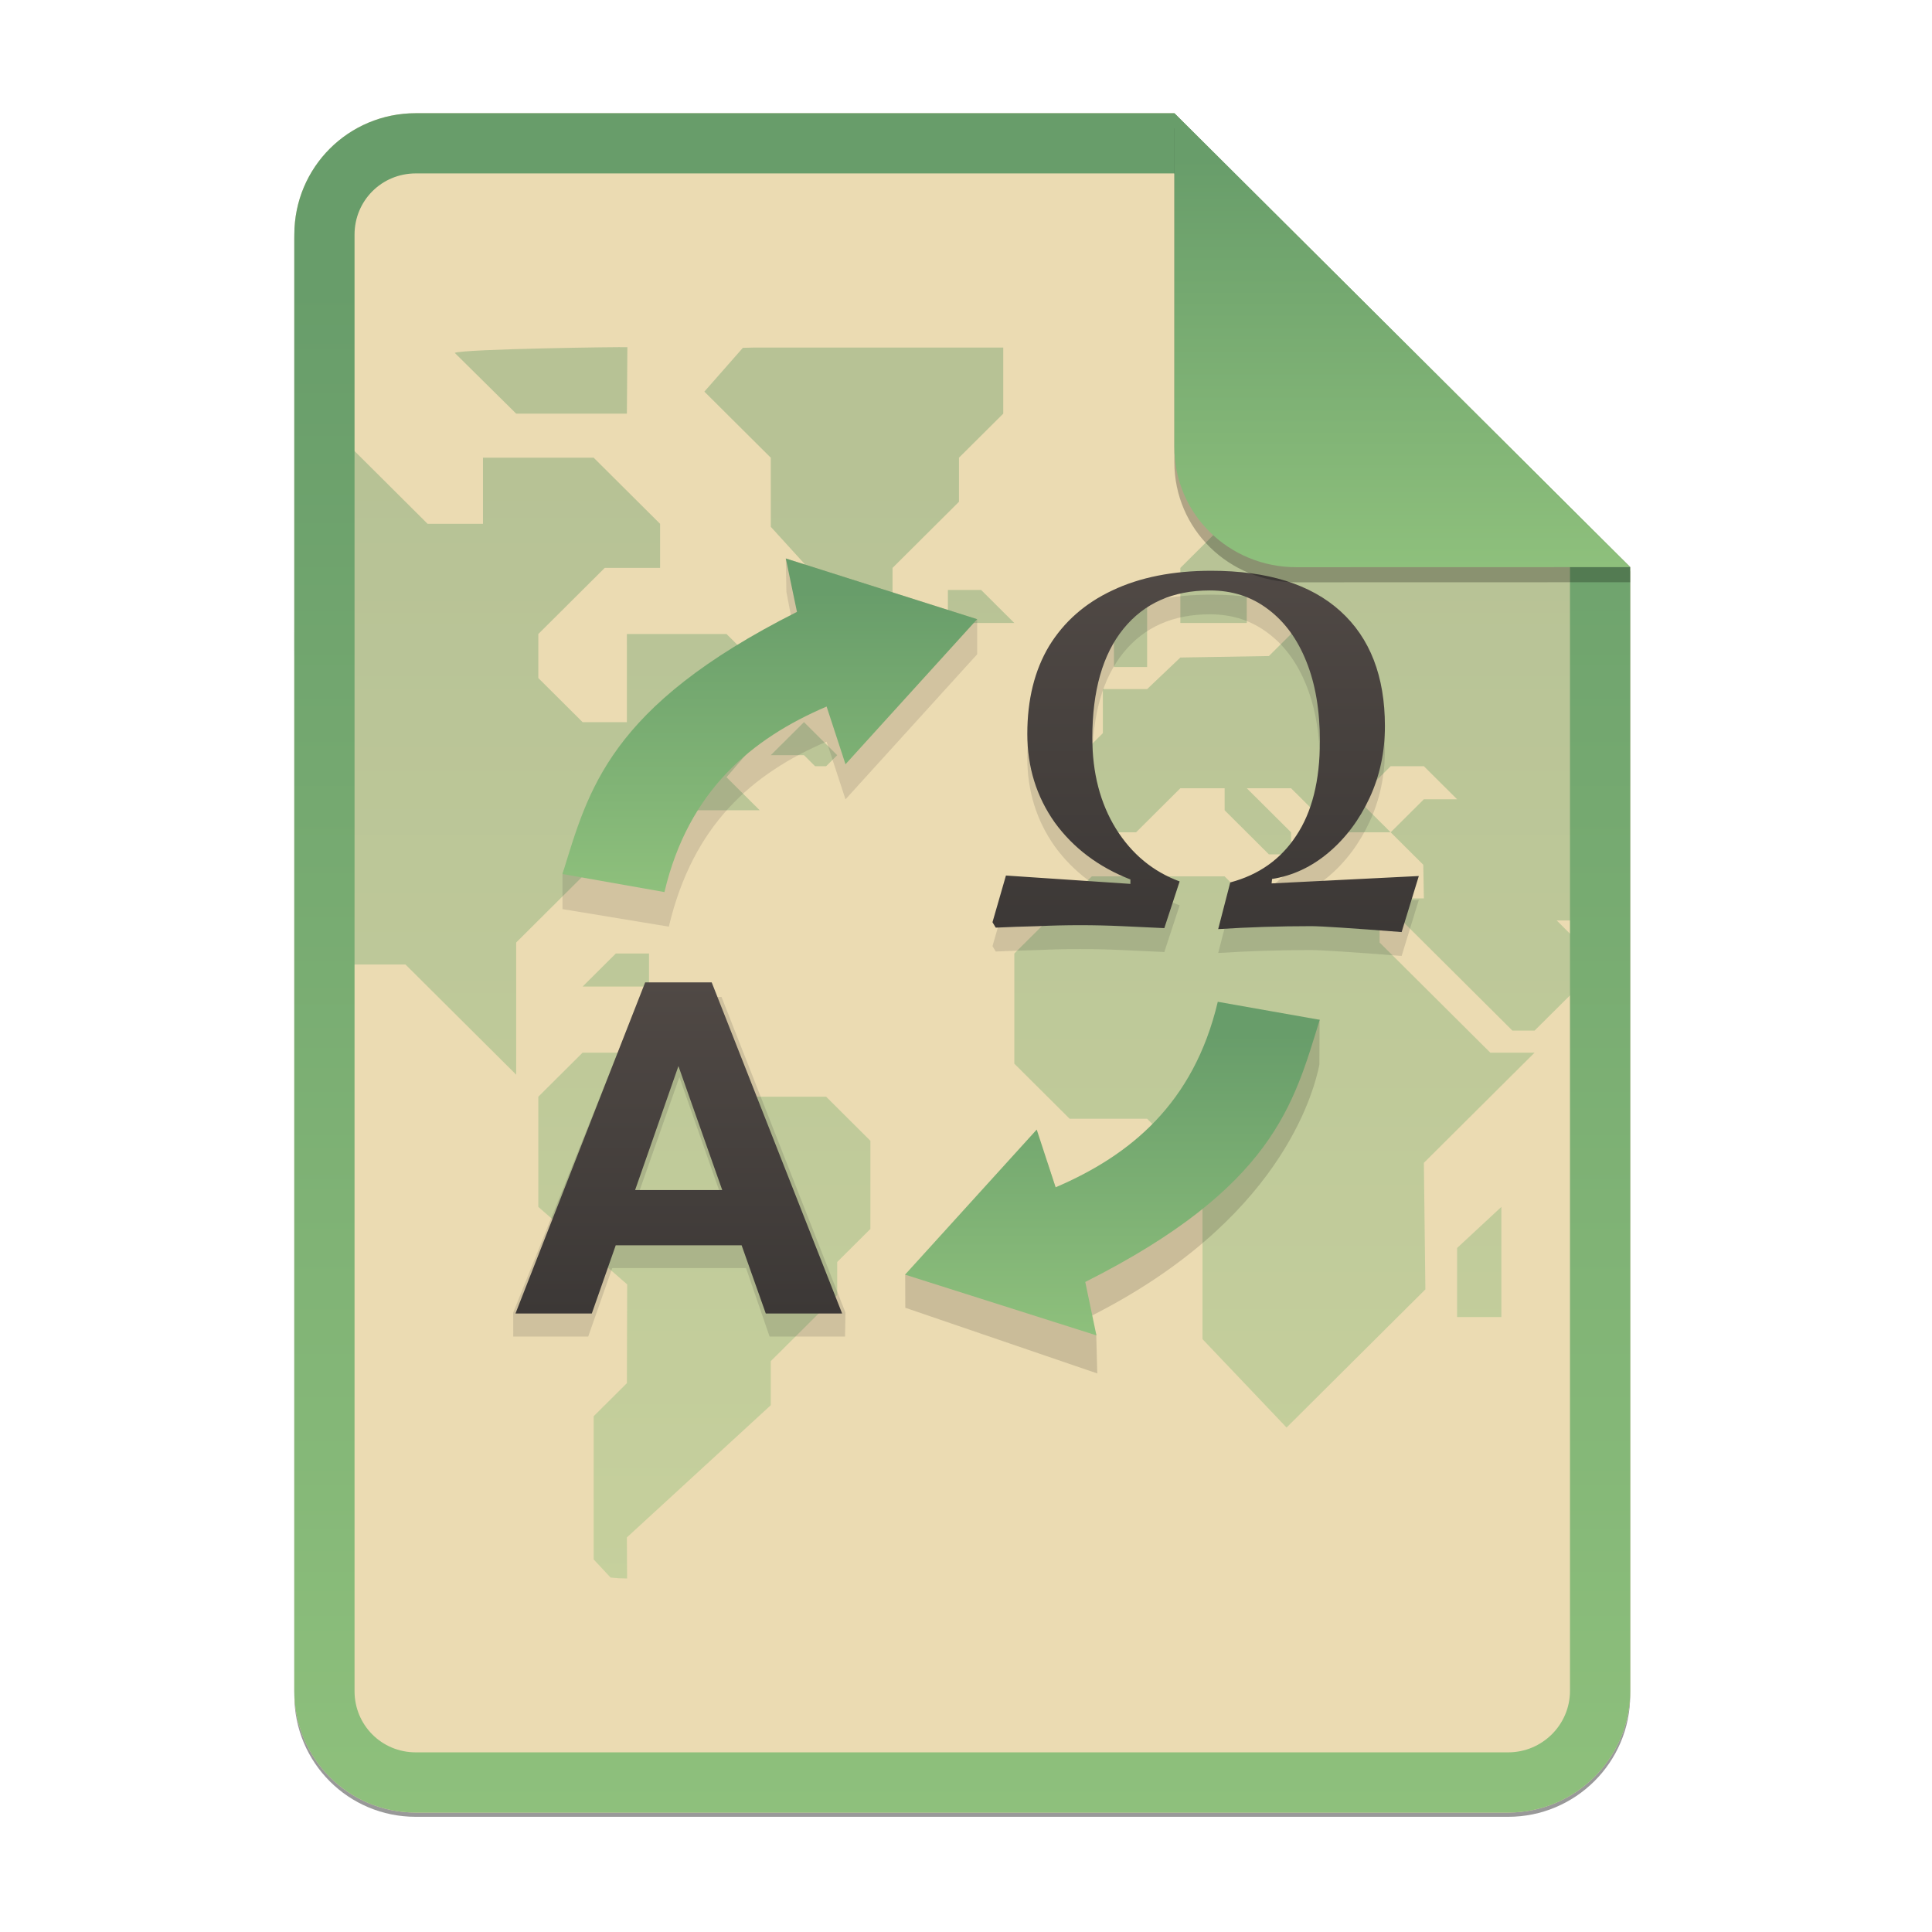 <svg width="256" height="256" viewBox="0 0 256 256" fill="none" xmlns="http://www.w3.org/2000/svg">
<g opacity="0.4" filter="url(#filter0_f)">
<path d="M55.084 15.564H155.608L216.009 75.713L216.011 224.609C216.011 233.52 208.749 240.737 199.838 240.737H55.084C46.173 240.737 39 233.564 39 224.654V31.647C39 22.737 46.173 15.564 55.084 15.564H55.084Z" fill="black"/>
</g>
<path d="M55.084 15H155.608L216.009 75.149L216.011 224.045C216.011 232.956 208.749 240.174 199.838 240.174H55.084C46.173 240.174 39 233 39 224.09V31.084C39 22.173 46.173 15 55.084 15H55.084Z" fill="#ebdbb2"/>
<g opacity="0.4">
<path fill-rule="evenodd" clip-rule="evenodd" d="M39.068 88.943C38.818 84.382 39.13 57.694 42.193 55.007V55.005L56.664 69.41H63.998V60.65H78.666L87.466 69.41V75.25H80.131L71.331 84.009V89.847L77.199 95.687H83.065V84.009H96.268L105.068 92.769L96.266 102.986L100.666 107.366H91.865L83.065 116.126H77.198L68.398 124.884V142.402L53.73 127.803H44.93L39.063 121.963V106.589C39.063 104.326 39.049 102.168 39.035 100.097C39.01 96.109 38.986 92.44 39.068 88.943ZM60.255 46.757C61.461 46.237 82.406 45.949 83.131 46.007L83.065 54.812H68.398L60.255 46.757ZM147.602 88.388V84.008L152.002 79.628V88.388H147.602ZM193.071 174.519V165.365L198.939 159.921V174.52H193.071V174.519ZM132.935 46.052H99.955C99.664 46.052 99.417 46.062 99.17 46.071C98.937 46.08 98.704 46.088 98.435 46.089L93.333 51.892L102.133 60.65V69.804L112.401 81.089H118.268V75.249L127.068 66.489V60.649L132.935 54.811V46.052ZM125.601 78.169H130.001L134.401 82.549H125.601V78.169ZM85.999 126.344H81.599L77.199 130.724H85.999V126.344ZM165.203 119.045L182.805 119.045L182.805 124.884L197.472 139.483H203.339L188.671 154.081L188.87 170.85L170.476 189.157L159.336 177.439V159.921L156.403 157.002V152.622L152.003 148.243H141.735L134.402 140.943V126.344L144.669 116.125H162.269L165.203 119.045ZM81.444 209.079C81.27 209.063 81.097 209.047 80.91 209.034L80.909 209.035L78.665 206.635V187.658L83.064 183.278L83.104 170.19L71.33 159.922V145.322L77.198 139.482H91.866L97.733 145.322H109.467L115.333 151.162V162.84L110.933 167.22V171.598L102.133 180.358V186.198L83.065 203.717L83.093 209.153C82.938 209.145 82.757 209.143 82.576 209.141C82.389 209.139 82.201 209.138 82.042 209.128C81.831 209.116 81.638 209.098 81.445 209.079L81.444 209.079ZM102.133 100.067L106.533 95.687L110.934 100.067L109.467 101.527H108L106.533 100.067H102.133Z" fill="url(#paint0_linear)"/>
<path d="M215.073 121.964V106.59C215.073 105.953 215.078 104.991 215.085 103.777C215.119 97.456 215.191 84.277 214.756 74.256L203.5 63.571H197.471L188.671 72.331L182.805 66.491H165.204L156.404 75.251V82.549H165.204V78.169H171.071V84.009L168.136 86.928L156.403 87.125L152.003 91.308H146.136V97.148L141.735 101.528V110.285H150.535L156.403 104.446H162.27V107.366L168.136 113.206H171.071V110.285L165.204 104.446H171.071L176.936 110.285H184.27L179.87 105.906L184.27 101.527H188.671L193.071 105.907H188.671L184.271 110.285L188.591 114.585L188.671 119.045H182.805L200.406 136.563H203.338L206.272 133.644L212.139 127.804L206.272 121.964H215.073Z" fill="url(#paint1_linear)"/>
</g>
<path fill-rule="evenodd" clip-rule="evenodd" d="M155.609 22.979H55.084C50.58 22.979 46.979 26.58 46.979 31.084V224.09C46.979 228.594 50.58 232.195 55.084 232.195H199.838C204.371 232.195 208.032 228.521 208.032 224.046V75.149L155.609 22.979ZM155.608 15H55.084C46.173 15 39 22.173 39 31.084V224.09C39 233 46.173 240.174 55.084 240.174H199.838C208.749 240.174 216.011 232.956 216.011 224.045L216.009 75.149L155.608 15Z" fill="url(#paint2_linear)"/>
<path d="M98.854 168.023H81.124L77.942 177.095H68.005L68 173.929L84.826 132.104H95.607L112.028 173.929L111.973 177.095H101.971L98.854 168.023ZM96.191 160.308L90.022 142.719L83.852 160.308H96.191Z" fill="#282828" fill-opacity="0.141"/>
<path d="M98.268 165.008H81.588L78.417 174.049H68.301L85.488 130.172H94.304L111.587 174.049H101.471L98.268 165.008ZM84.156 157.686H95.699L89.896 141.262L84.156 157.686Z" fill="url(#paint3_linear)"/>
<path d="M185.723 126.668C179.036 126.147 175.036 125.887 173.723 125.887C169.58 125.887 165.477 126.017 161.416 126.278L163.016 120.09C166.79 119.091 169.703 117.029 171.754 113.902C173.846 110.776 174.893 106.607 174.893 101.397C174.893 97.315 174.298 93.798 173.108 90.845C171.918 87.849 170.216 85.526 168 83.876C165.826 82.226 163.262 81.401 160.308 81.401C155.426 81.401 151.611 83.094 148.862 86.481C146.114 89.868 144.739 94.688 144.739 100.941C144.739 105.587 145.785 109.604 147.878 112.991C149.97 116.334 152.78 118.657 156.308 119.96L154.278 126.147C152.431 126.061 150.565 125.974 148.678 125.887C146.831 125.8 144.985 125.757 143.139 125.757C141.252 125.757 139.385 125.8 137.539 125.887C135.693 125.93 133.827 125.995 131.939 126.082L131.509 125.366L133.293 119.178L149.785 120.285V119.699C145.56 118.049 142.216 115.531 139.755 112.144C137.334 108.713 136.124 104.805 136.124 100.42C136.124 95.861 137.088 91.974 139.016 88.761C140.985 85.548 143.775 83.094 147.385 81.401C151.037 79.664 155.406 78.796 160.493 78.796C167.959 78.796 173.662 80.576 177.6 84.137C181.539 87.697 183.508 92.778 183.508 99.378C183.508 102.808 182.831 105.978 181.477 108.887C180.123 111.796 178.318 114.206 176.062 116.117C173.805 118.027 171.303 119.2 168.554 119.634L168.493 120.22L188 119.243L185.723 126.668Z" fill="#282828" fill-opacity="0.141"/>
<path d="M185.723 123.503C179.036 122.982 175.036 122.721 173.723 122.721C169.58 122.721 165.477 122.852 161.416 123.112L163.016 116.925C166.79 115.926 169.703 113.863 171.754 110.737C173.846 107.611 174.893 103.442 174.893 98.231C174.893 94.15 174.298 90.632 173.108 87.68C171.918 84.684 170.216 82.361 168 80.711C165.826 79.061 163.262 78.236 160.308 78.236C155.426 78.236 151.611 79.929 148.862 83.316C146.114 86.703 144.739 91.523 144.739 97.775C144.739 102.422 145.785 106.438 147.878 109.825C149.97 113.169 152.78 115.492 156.308 116.794L154.278 122.982C152.431 122.895 150.565 122.808 148.678 122.721C146.831 122.635 144.985 122.591 143.139 122.591C141.252 122.591 139.385 122.635 137.539 122.721C135.693 122.765 133.827 122.83 131.939 122.917L131.509 122.2L133.293 116.013L149.785 117.12V116.534C145.56 114.884 142.216 112.365 139.755 108.978C137.334 105.548 136.124 101.64 136.124 97.254C136.124 92.695 137.088 88.809 139.016 85.596C140.985 82.382 143.775 79.929 147.385 78.236C151.037 76.499 155.406 75.63 160.493 75.63C167.959 75.63 173.662 77.41 177.6 80.971C181.539 84.532 183.508 89.612 183.508 96.212C183.508 99.643 182.831 102.812 181.477 105.722C180.123 108.631 178.318 111.041 176.062 112.951C173.805 114.862 171.303 116.034 168.554 116.469L168.493 117.055L188 116.078L185.723 123.503Z" fill="url(#paint4_linear)"/>
<path d="M109.53 98.269L112.033 105.918L129.478 86.697V82.048L104.122 74L104.203 78.441L105.602 85.725C83.405 96.91 74.533 114.988 74.533 115.813V120.462L88.624 122.787C91.812 109.312 99.642 102.498 109.53 98.269H109.53Z" fill="#3c3836" fill-opacity="0.141"/>
<path d="M109.53 93.62L112.033 101.269L129.478 82.048L104.122 74L105.602 81.076C80.587 93.681 77.977 104.718 74.533 115.813L88.042 118.203C91.229 104.728 99.642 97.85 109.53 93.62V93.62Z" fill="url(#paint5_linear)"/>
<path d="M141.298 161.713L138.795 154.064L119.944 168.875L119.956 173.285L145.395 181.989L145.257 176.83L144.445 174.444C169.46 161.84 174.017 145.063 174.828 141.071L174.852 135.101L162.786 137.13C159.599 150.605 151.185 157.484 141.298 161.713H141.298Z" fill="black" fill-opacity="0.142"/>
<path d="M139.874 157.323L137.371 149.674L119.926 168.896L145.282 176.944L143.802 169.868C168.817 157.263 171.427 146.226 174.871 135.13L161.362 132.741C158.175 146.215 149.761 153.094 139.874 157.323V157.323Z" fill="url(#paint6_linear)"/>
<path opacity="0.25" d="M155.608 17V61.231C155.608 70.141 162.867 77.16 171.777 77.16L216.009 77.149V75.149L155.608 17Z" fill="black"/>
<path d="M155.608 15V59.231C155.608 68.141 162.867 75.16 171.777 75.16L216.009 75.149L155.608 15Z" fill="url(#paint7_linear)"/>
<defs>
<filter id="filter0_f" x="23.878" y="0.441" width="207.255" height="255.418" filterUnits="userSpaceOnUse" color-interpolation-filters="sRGB">
<feFlood flood-opacity="0" result="BackgroundImageFix"/>
<feBlend mode="normal" in="SourceGraphic" in2="BackgroundImageFix" result="shape"/>
<feGaussianBlur stdDeviation="7.561" result="effect1_foregroundBlur"/>
</filter>
<linearGradient id="paint0_linear" x1="127.057" y1="46" x2="127.057" y2="209.156" gradientUnits="userSpaceOnUse">
<stop stop-color="#689d6a"/>
<stop offset="0.1" stop-color="#689d6a"/>
<stop offset="1" stop-color="#8ec07c"/>
</linearGradient>
<linearGradient id="paint1_linear" x1="127.057" y1="46" x2="127.057" y2="209.156" gradientUnits="userSpaceOnUse">
<stop stop-color="#689d6a"/>
<stop offset="0.1" stop-color="#689d6a"/>
<stop offset="1" stop-color="#8ec07c"/>
</linearGradient>
<linearGradient id="paint2_linear" x1="127.507" y1="15" x2="127.507" y2="240.178" gradientUnits="userSpaceOnUse">
<stop stop-color="#689d6a"/>
<stop offset="0.1" stop-color="#689d6a"/>
<stop offset="1" stop-color="#8ec07c"/>
</linearGradient>
<linearGradient id="paint3_linear" x1="68.301" y1="130.172" x2="68.301" y2="174.049" gradientUnits="userSpaceOnUse">
<stop offset="1e-07" stop-color="#504945"/>
<stop offset="1" stop-color="#3c3836"/>
</linearGradient>
<linearGradient id="paint4_linear" x1="131.509" y1="75.63" x2="131.509" y2="123.503" gradientUnits="userSpaceOnUse">
<stop offset="1e-07" stop-color="#504945"/>
<stop offset="1" stop-color="#3c3836"/>
</linearGradient>
<linearGradient id="paint5_linear" x1="102.006" y1="74" x2="102.006" y2="118.204" gradientUnits="userSpaceOnUse">
<stop stop-color="#689d6a"/>
<stop offset="0.1" stop-color="#689d6a"/>
<stop offset="1" stop-color="#8ec07c"/>
</linearGradient>
<linearGradient id="paint6_linear" x1="147.399" y1="132.741" x2="147.399" y2="176.945" gradientUnits="userSpaceOnUse">
<stop stop-color="#689d6a"/>
<stop offset="0.1" stop-color="#689d6a"/>
<stop offset="1" stop-color="#8ec07c"/>
</linearGradient>
<linearGradient id="paint7_linear" x1="185.809" y1="15" x2="185.809" y2="75.162" gradientUnits="userSpaceOnUse">
<stop stop-color="#689d6a"/>
<stop offset="0.1" stop-color="#689d6a"/>
<stop offset="1" stop-color="#8ec07c"/>
</linearGradient>
</defs>
</svg>

